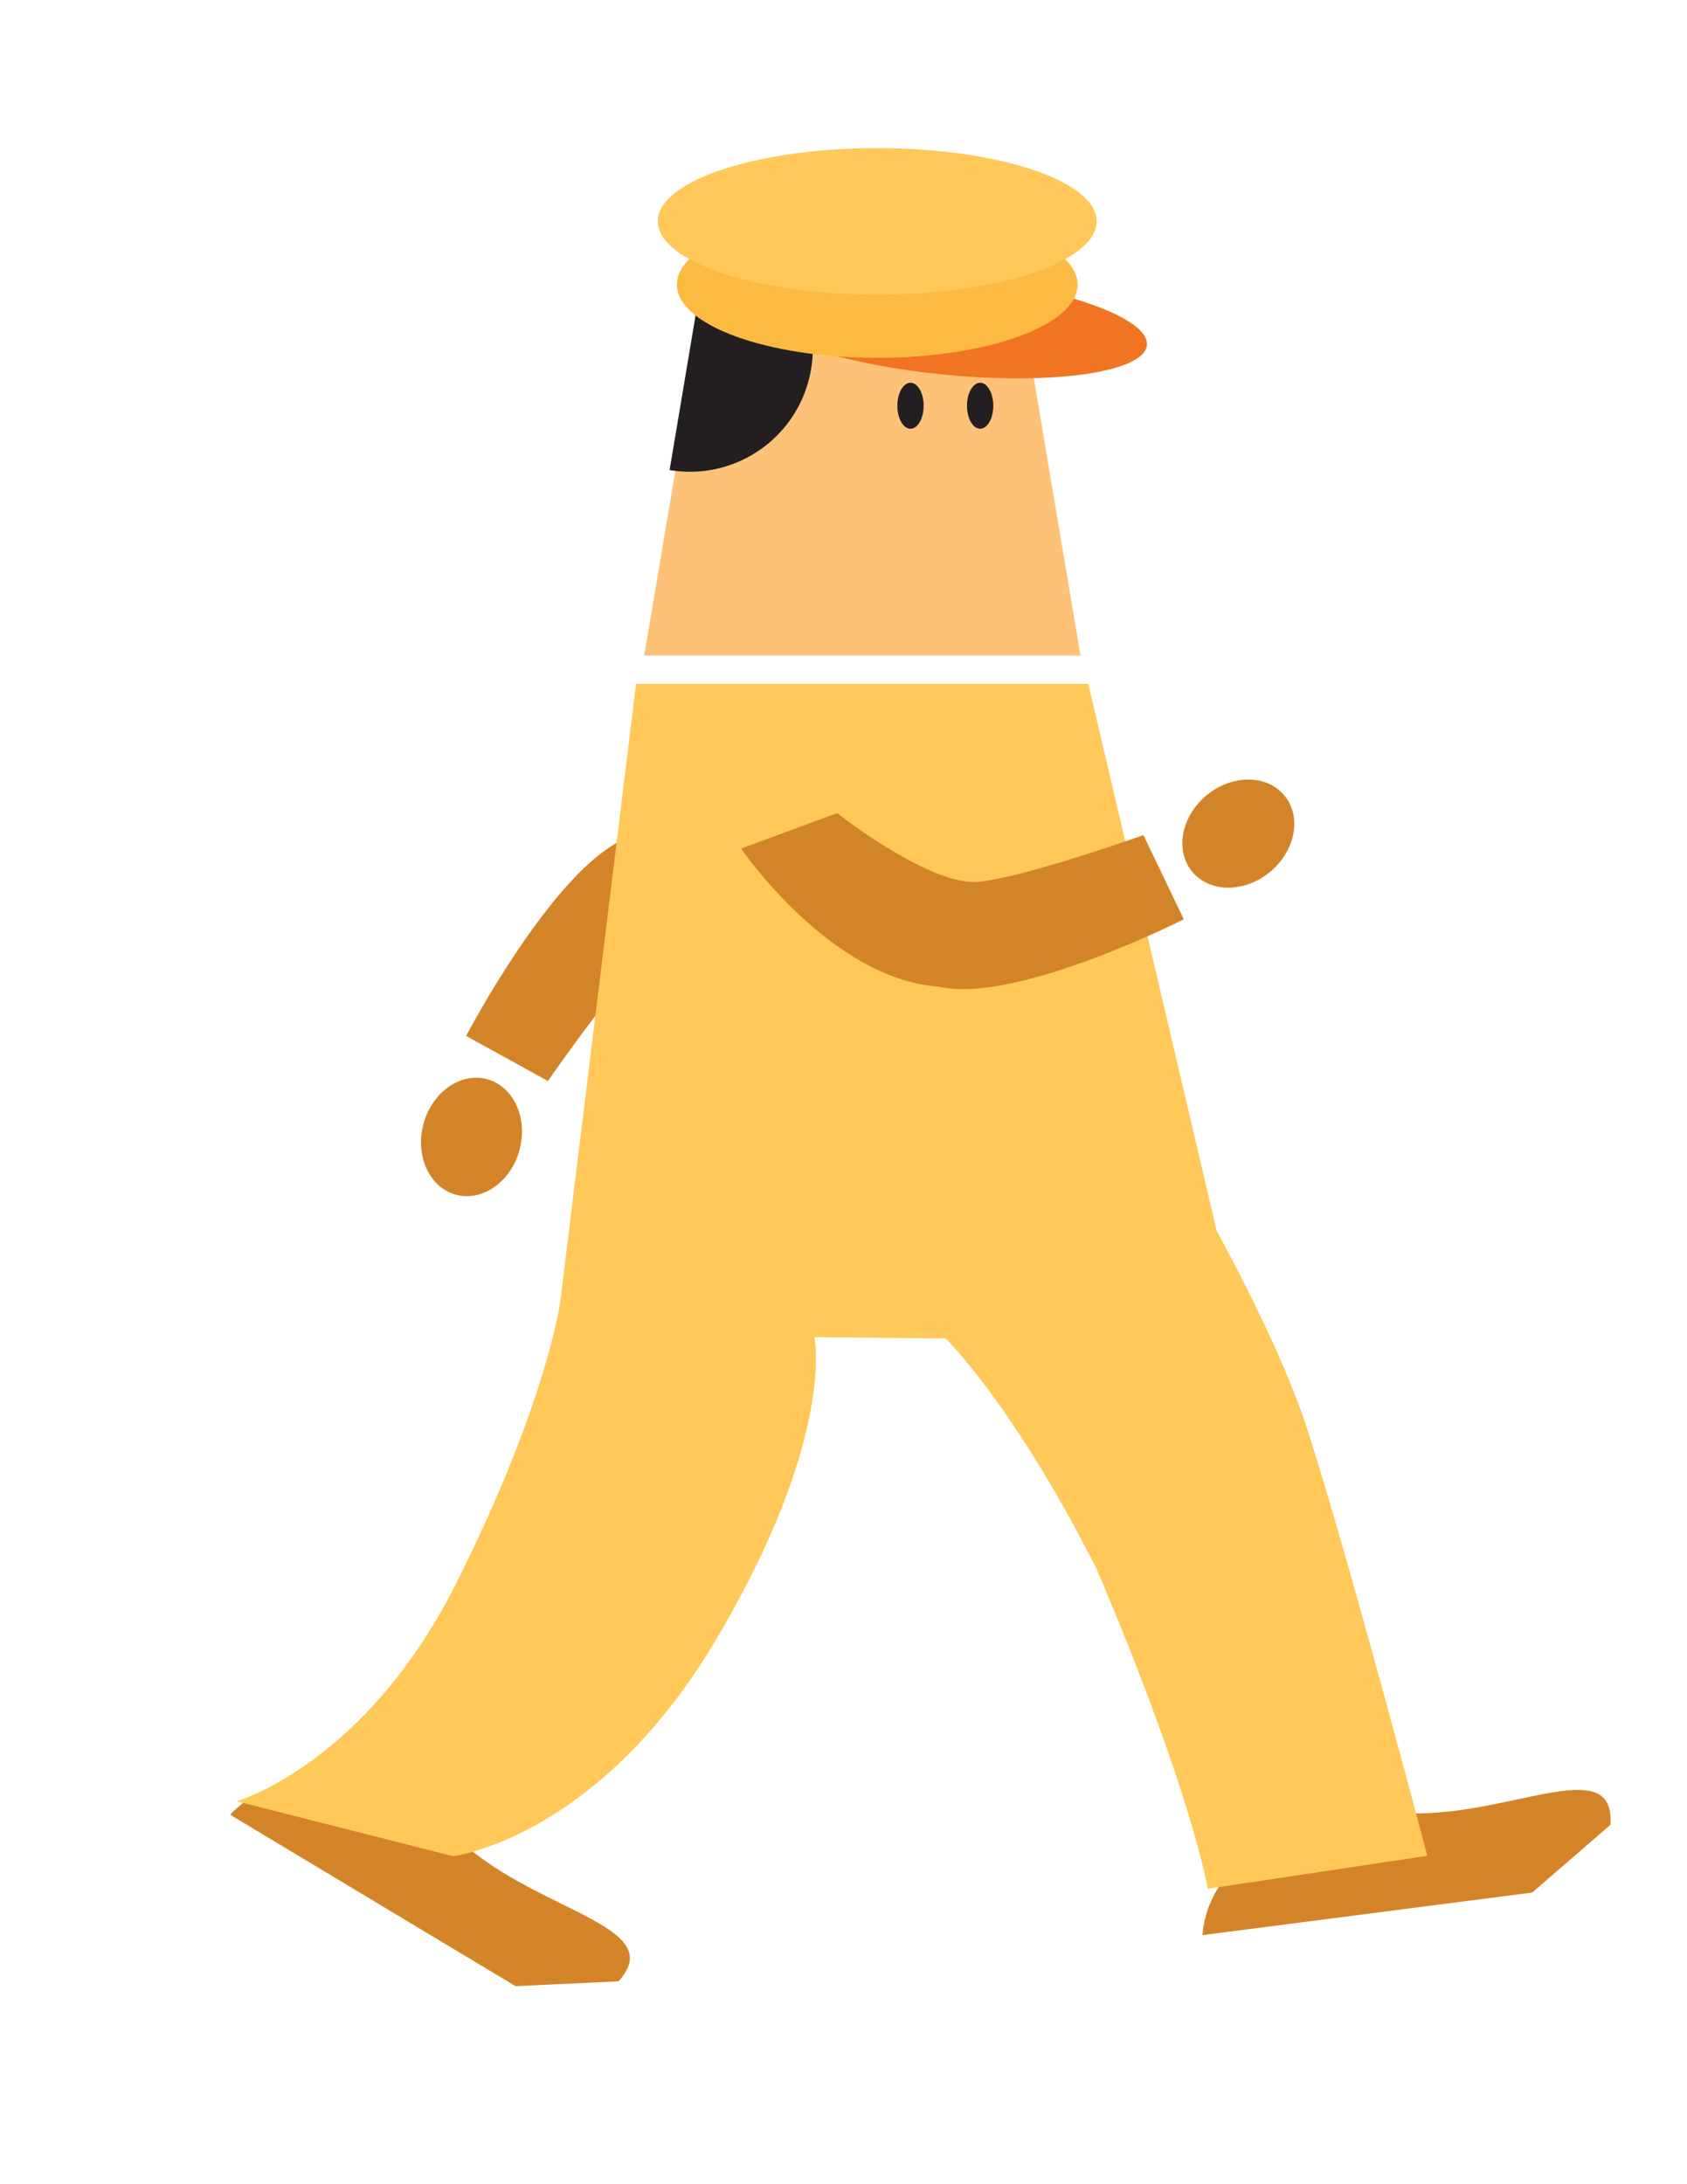 <svg id="sequence" xmlns="http://www.w3.org/2000/svg" viewBox="0 0 147.54 190.93"><defs><style>.cls-1{fill:#d48428;}.cls-2{fill:#fdc277;}.cls-3{fill:#231f20;}.cls-4{fill:#f07422;}.cls-5{fill:#fdba40;}.cls-6{fill:#ffc859;}</style></defs><title>Walk3</title><path class="cls-1" d="M75.87,73.06l-5,7.4S60.43,80,57.25,82.79,47.92,94.5,47.92,94.5l-7.15-3.94s7.65-14.66,14-17.29C63,68.3,75.87,73.06,75.87,73.06Z"/><ellipse class="cls-1" cx="41.24" cy="99.38" rx="5.23" ry="4.35" transform="translate(-65.43 113.52) rotate(-75.01)"/><ellipse class="cls-1" cx="108.3" cy="72.87" rx="5.23" ry="4.35" transform="translate(-21.62 85.53) rotate(-39.5)"/><path class="cls-1" d="M20.13,158.64c4.45-4.85,13.49-3.8,20.2,2.35s18.21,7.36,13.76,12.21l-9,.42Z"/><path class="cls-1" d="M105.17,169.16c.48-6.57,8.23-11.35,17.31-10.69s18.84-5.52,18.36,1.05L134,165.44Z"/><polygon class="cls-2" points="94.5 57.3 56.34 57.3 61.61 26.09 89.24 26.09 94.5 57.3"/><ellipse class="cls-3" cx="79.63" cy="35.47" rx="1.15" ry="2.01"/><ellipse class="cls-3" cx="85.72" cy="35.47" rx="1.15" ry="2.01"/><path class="cls-3" d="M62.12,19.9a10.74,10.74,0,1,1-3.56,21.19"/><ellipse class="cls-4" cx="82.87" cy="28.44" rx="4.32" ry="17.52" transform="translate(46.34 108.07) rotate(-84.3)"/><ellipse class="cls-5" cx="76.72" cy="24.88" rx="17.52" ry="6.4"/><ellipse class="cls-6" cx="76.72" cy="19.35" rx="19.19" ry="6.4"/><path class="cls-6" d="M71.22,116.89s1.92,8.53-8.44,26.18-23.16,19.19-23.16,19.19l-18.92-4.8s11.24-3.21,19.2-19.06S49,113.78,49,113.78l6.63-54H95.18l11.23,47.83s5.33,9.57,7.75,16.82c3.32,10,10.8,38.2,10.66,37.8l-19.2,2.88s-1.27-8.13-9.71-27.95C88.62,122.74,82.7,117,82.7,117Z"/><path class="cls-1" d="M64.82,74.18l8.39-3.1s8.19,6.45,12.42,6S100,73,100,73l3.53,7.36S88.81,87.82,82.1,86.25C72.57,85.57,64.82,74.18,64.82,74.18Z"/></svg>
